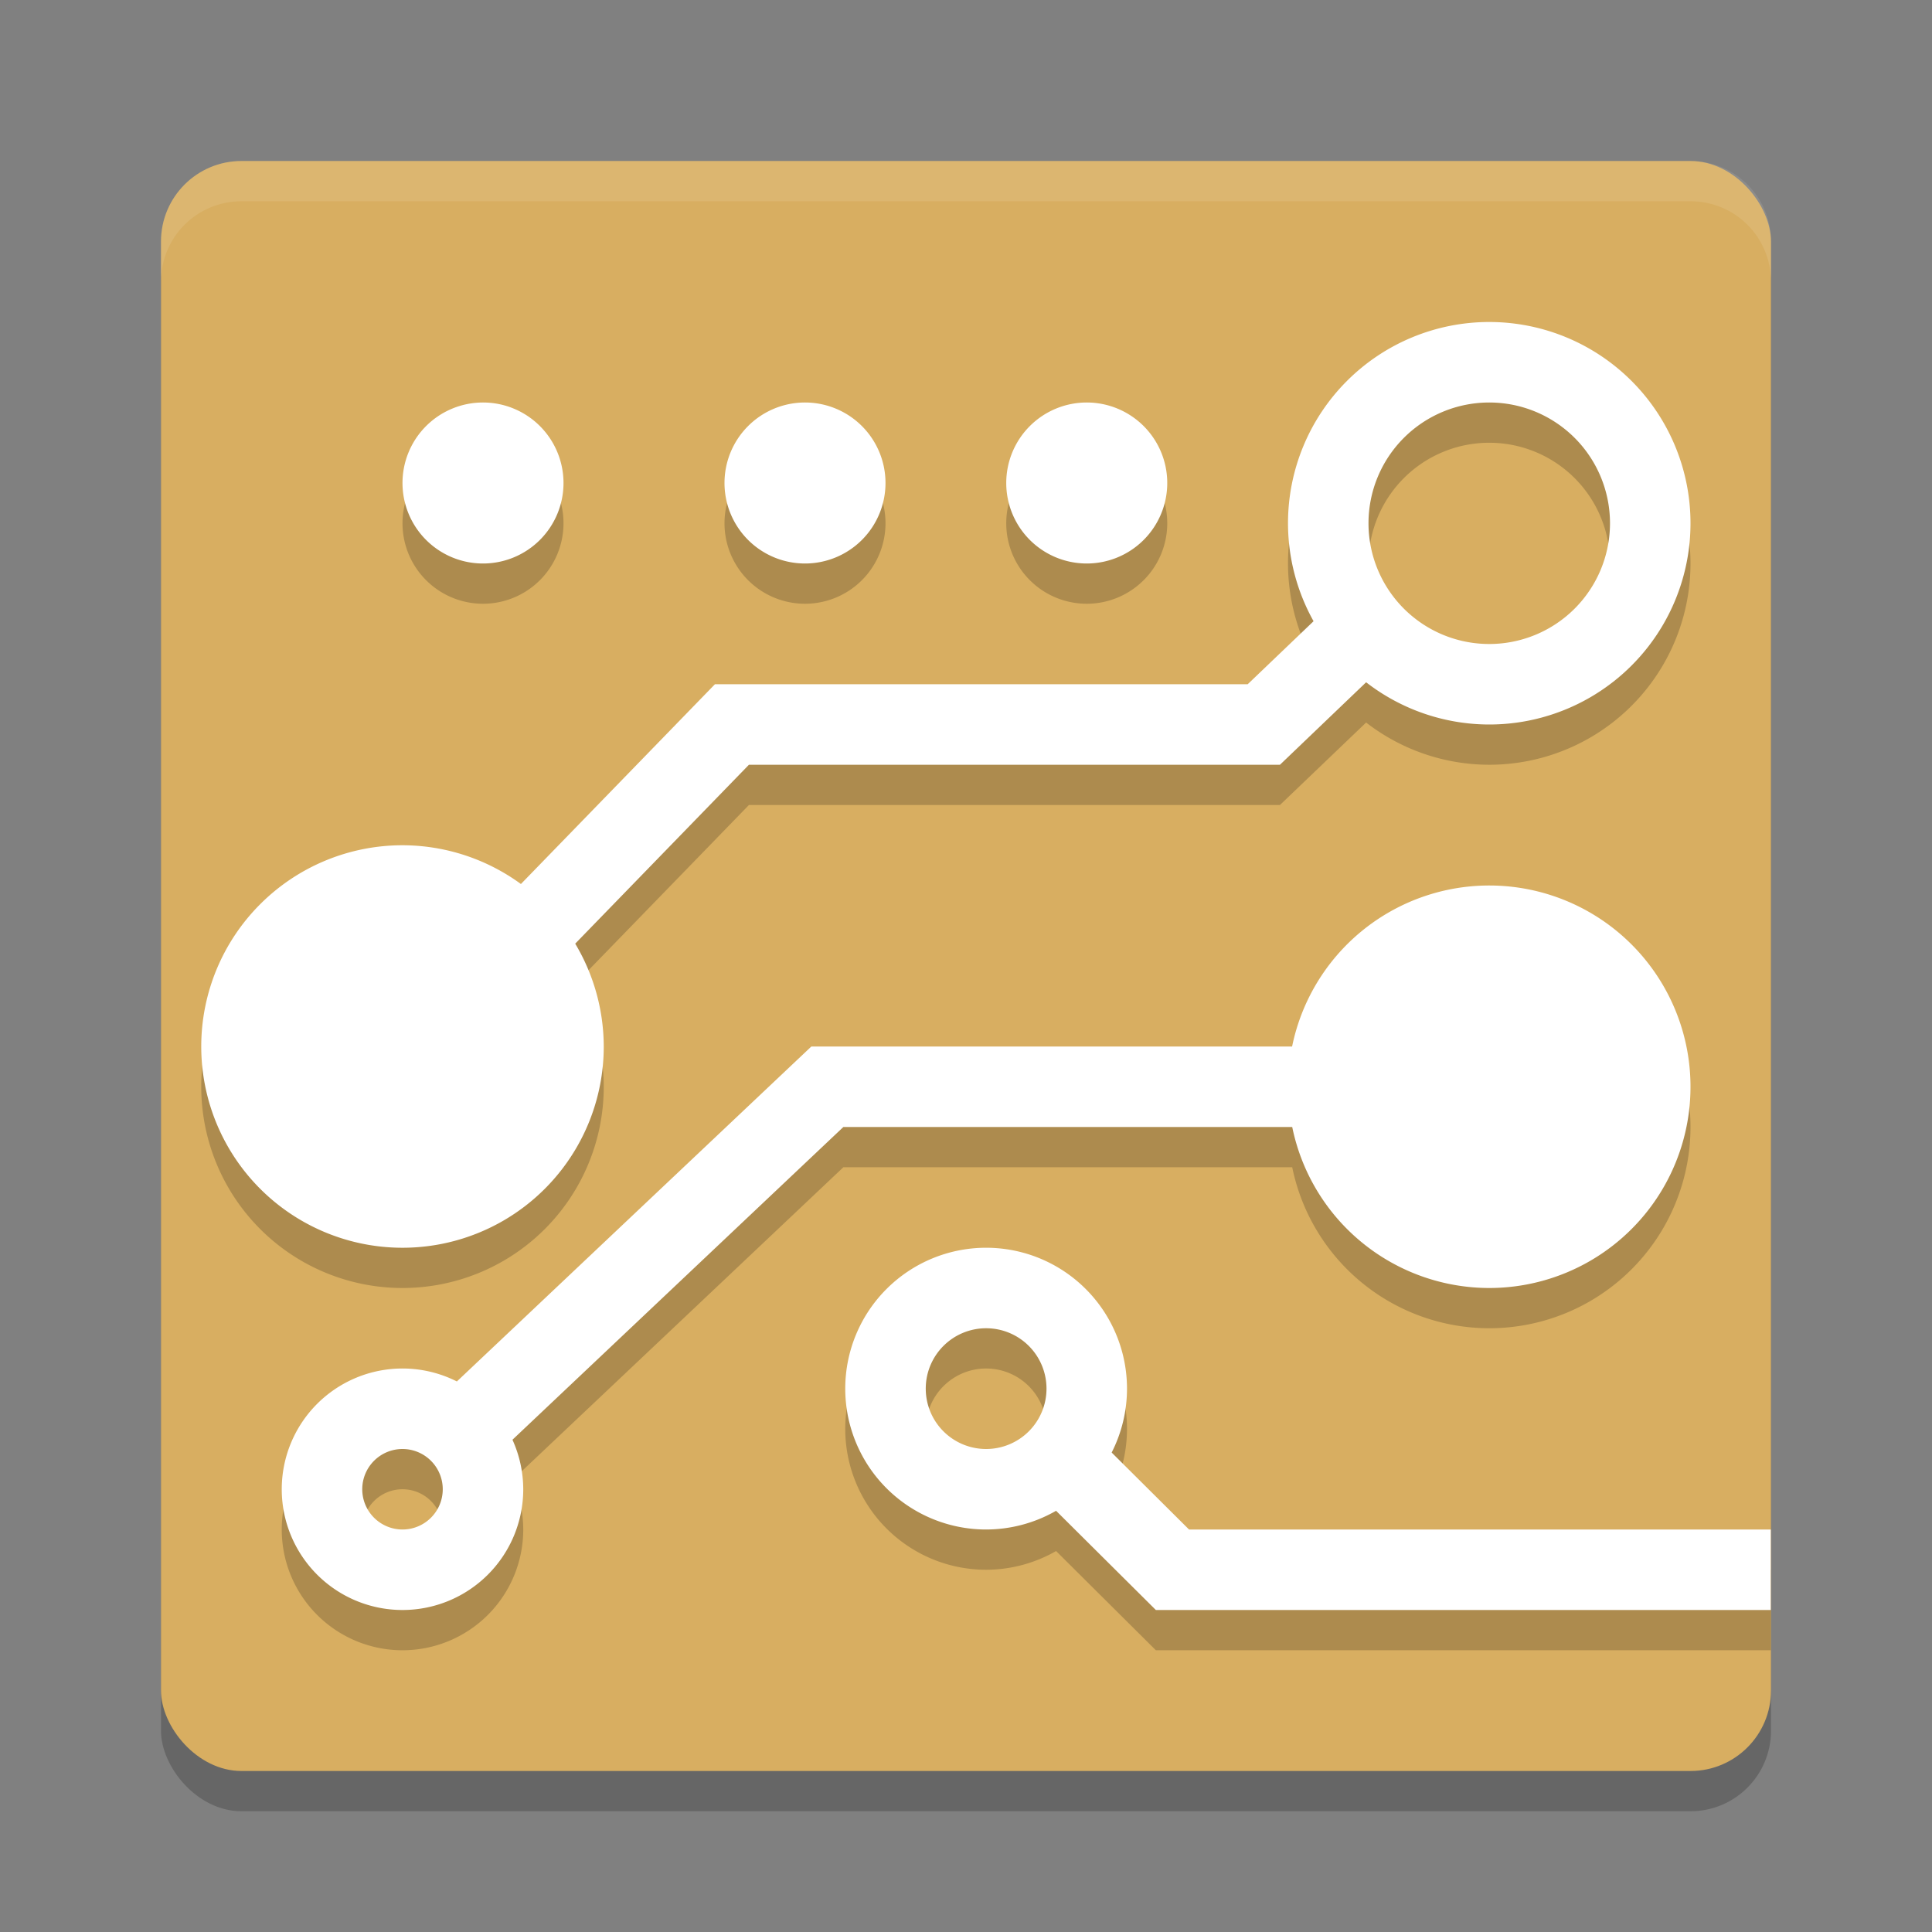 <?xml version="1.0" encoding="UTF-8" standalone="no"?>
<svg
   xmlns:dc="http://purl.org/dc/elements/1.1/"
   xmlns:cc="http://creativecommons.org/ns#"
   xmlns:rdf="http://www.w3.org/1999/02/22-rdf-syntax-ns#"
   xmlns:svg="http://www.w3.org/2000/svg"
   xmlns="http://www.w3.org/2000/svg"
   xmlns:sodipodi="http://sodipodi.sourceforge.net/DTD/sodipodi-0.dtd"
   xmlns:inkscape="http://www.inkscape.org/namespaces/inkscape"
   width="48"
   height="48"
   version="1.1"
   id="svg12"
   sodipodi:docname="openboardview.svg"
   inkscape:version="0.92.5 (2060ec1f9f, 2020-04-08)">
  <rect width="100%" height="100%" fill="#808080" stroke="none"/>
  <defs
     id="defs16" />
  <sodipodi:namedview
     pagecolor="#ffffff"
     bordercolor="#debc7c"
     borderopacity="1"
     objecttolerance="10"
     gridtolerance="10"
     guidetolerance="10"
     inkscape:pageopacity="0"
     inkscape:pageshadow="2"
     inkscape:window-width="765"
     inkscape:window-height="480"
     id="namedview14"
     showgrid="false"
     inkscape:zoom="4.9166667"
     inkscape:cx="24"
     inkscape:cy="24"
     inkscape:window-x="0"
     inkscape:window-y="28"
     inkscape:window-maximized="0"
     inkscape:current-layer="svg12" />
  <rect
     style="opacity:0.2"
     width="40"
     height="40"
     x="4"
     y="5"
     rx="2"
     ry="2"
     id="rect2" />
  <rect
     style="fill:#d8ae61;fill-opacity:1"
     width="40"
     height="40"
     x="4"
     y="4"
     rx="2"
     ry="2"
     id="rect4" />
  <path
     style="opacity:0.2"
     d="m 37,9 a 5,5 0 0 0 -5,5 5,5 0 0 0 0.635,2.434 L 30.998,18 H 17.762 l -4.82,4.963 A 5,5 0 0 0 10,22 a 5,5 0 0 0 -5,5 5,5 0 0 0 5,5 5,5 0 0 0 5,-5 5,5 0 0 0 -0.709,-2.555 L 18.607,20 h 13.193 l 2.141,-2.049 A 5,5 0 0 0 37,19 5,5 0 0 0 42,14 5,5 0 0 0 37,9 Z m -25,2 a 2,2 0 0 0 -2,2 2,2 0 0 0 2,2 2,2 0 0 0 2,-2 2,2 0 0 0 -2,-2 z m 8,0 a 2,2 0 0 0 -2,2 2,2 0 0 0 2,2 2,2 0 0 0 2,-2 2,2 0 0 0 -2,-2 z m 7,0 a 2,2 0 0 0 -2,2 2,2 0 0 0 2,2 2,2 0 0 0 2,-2 2,2 0 0 0 -2,-2 z m 10,0 a 3,3 0 0 1 3,3 3,3 0 0 1 -3,3 3,3 0 0 1 -3,-3 3,3 0 0 1 3,-3 z m 0,12 a 5,5 0 0 0 -4.898,4 H 20.158 l -8.807,8.322 A 3,3 0 0 0 10,35 a 3,3 0 0 0 -3,3 3,3 0 0 0 3,3 3,3 0 0 0 3,-3 3,3 0 0 0 -0.268,-1.23 L 20.953,29 H 32.105 A 5,5 0 0 0 37,33 5,5 0 0 0 42,28 5,5 0 0 0 37,23 Z M 24.5,32 A 3.5,3.5 0 0 0 21,35.5 3.5,3.5 0 0 0 24.5,39 3.5,3.5 0 0 0 26.238,38.535 L 28.717,41 H 43.994 V 39 H 29.541 L 27.619,37.088 A 3.5,3.5 0 0 0 28,35.5 3.5,3.5 0 0 0 24.5,32 Z m 0,2 A 1.5,1.5 0 0 1 26,35.5 1.5,1.5 0 0 1 24.5,37 1.5,1.5 0 0 1 23,35.5 1.5,1.5 0 0 1 24.5,34 Z M 10,37 a 1,1 0 0 1 1,1 1,1 0 0 1 -1,1 1,1 0 0 1 -1,-1 1,1 0 0 1 1,-1 z"
     id="path6" />
  <path
     style="fill:#ffffff"
     d="m 37,8 a 5,5 0 0 0 -5,5 5,5 0 0 0 0.635,2.434 L 30.998,17 H 17.762 l -4.82,4.963 A 5,5 0 0 0 10,21 a 5,5 0 0 0 -5,5 5,5 0 0 0 5,5 5,5 0 0 0 5,-5 5,5 0 0 0 -0.709,-2.555 L 18.607,19 h 13.193 l 2.141,-2.049 A 5,5 0 0 0 37,18 5,5 0 0 0 42,13 5,5 0 0 0 37,8 Z m -25,2 a 2,2 0 0 0 -2,2 2,2 0 0 0 2,2 2,2 0 0 0 2,-2 2,2 0 0 0 -2,-2 z m 8,0 a 2,2 0 0 0 -2,2 2,2 0 0 0 2,2 2,2 0 0 0 2,-2 2,2 0 0 0 -2,-2 z m 7,0 a 2,2 0 0 0 -2,2 2,2 0 0 0 2,2 2,2 0 0 0 2,-2 2,2 0 0 0 -2,-2 z m 10,0 a 3,3 0 0 1 3,3 3,3 0 0 1 -3,3 3,3 0 0 1 -3,-3 3,3 0 0 1 3,-3 z m 0,12 a 5,5 0 0 0 -4.898,4 H 20.158 l -8.807,8.322 A 3,3 0 0 0 10,34 a 3,3 0 0 0 -3,3 3,3 0 0 0 3,3 3,3 0 0 0 3,-3 3,3 0 0 0 -0.268,-1.23 L 20.953,28 H 32.105 A 5,5 0 0 0 37,32 5,5 0 0 0 42,27 5,5 0 0 0 37,22 Z M 24.5,31 A 3.5,3.5 0 0 0 21,34.5 3.5,3.5 0 0 0 24.5,38 3.5,3.5 0 0 0 26.238,37.535 L 28.717,40 H 43.994 V 38 H 29.541 L 27.619,36.088 A 3.5,3.5 0 0 0 28,34.5 3.5,3.5 0 0 0 24.5,31 Z m 0,2 A 1.5,1.5 0 0 1 26,34.5 1.5,1.5 0 0 1 24.5,36 1.5,1.5 0 0 1 23,34.5 1.5,1.5 0 0 1 24.5,33 Z M 10,36 a 1,1 0 0 1 1,1 1,1 0 0 1 -1,1 1,1 0 0 1 -1,-1 1,1 0 0 1 1,-1 z"
     id="path8" />
  <path
     style="opacity:0.1;fill:#ffffff"
     d="M 6,4 C 4.892,4 4,4.892 4,6 V 7 C 4,5.892 4.892,5 6,5 h 36 c 1.108,0 2,0.892 2,2 V 6 C 44,4.892 43.108,4 42,4 Z"
     id="path10" />
</svg>

